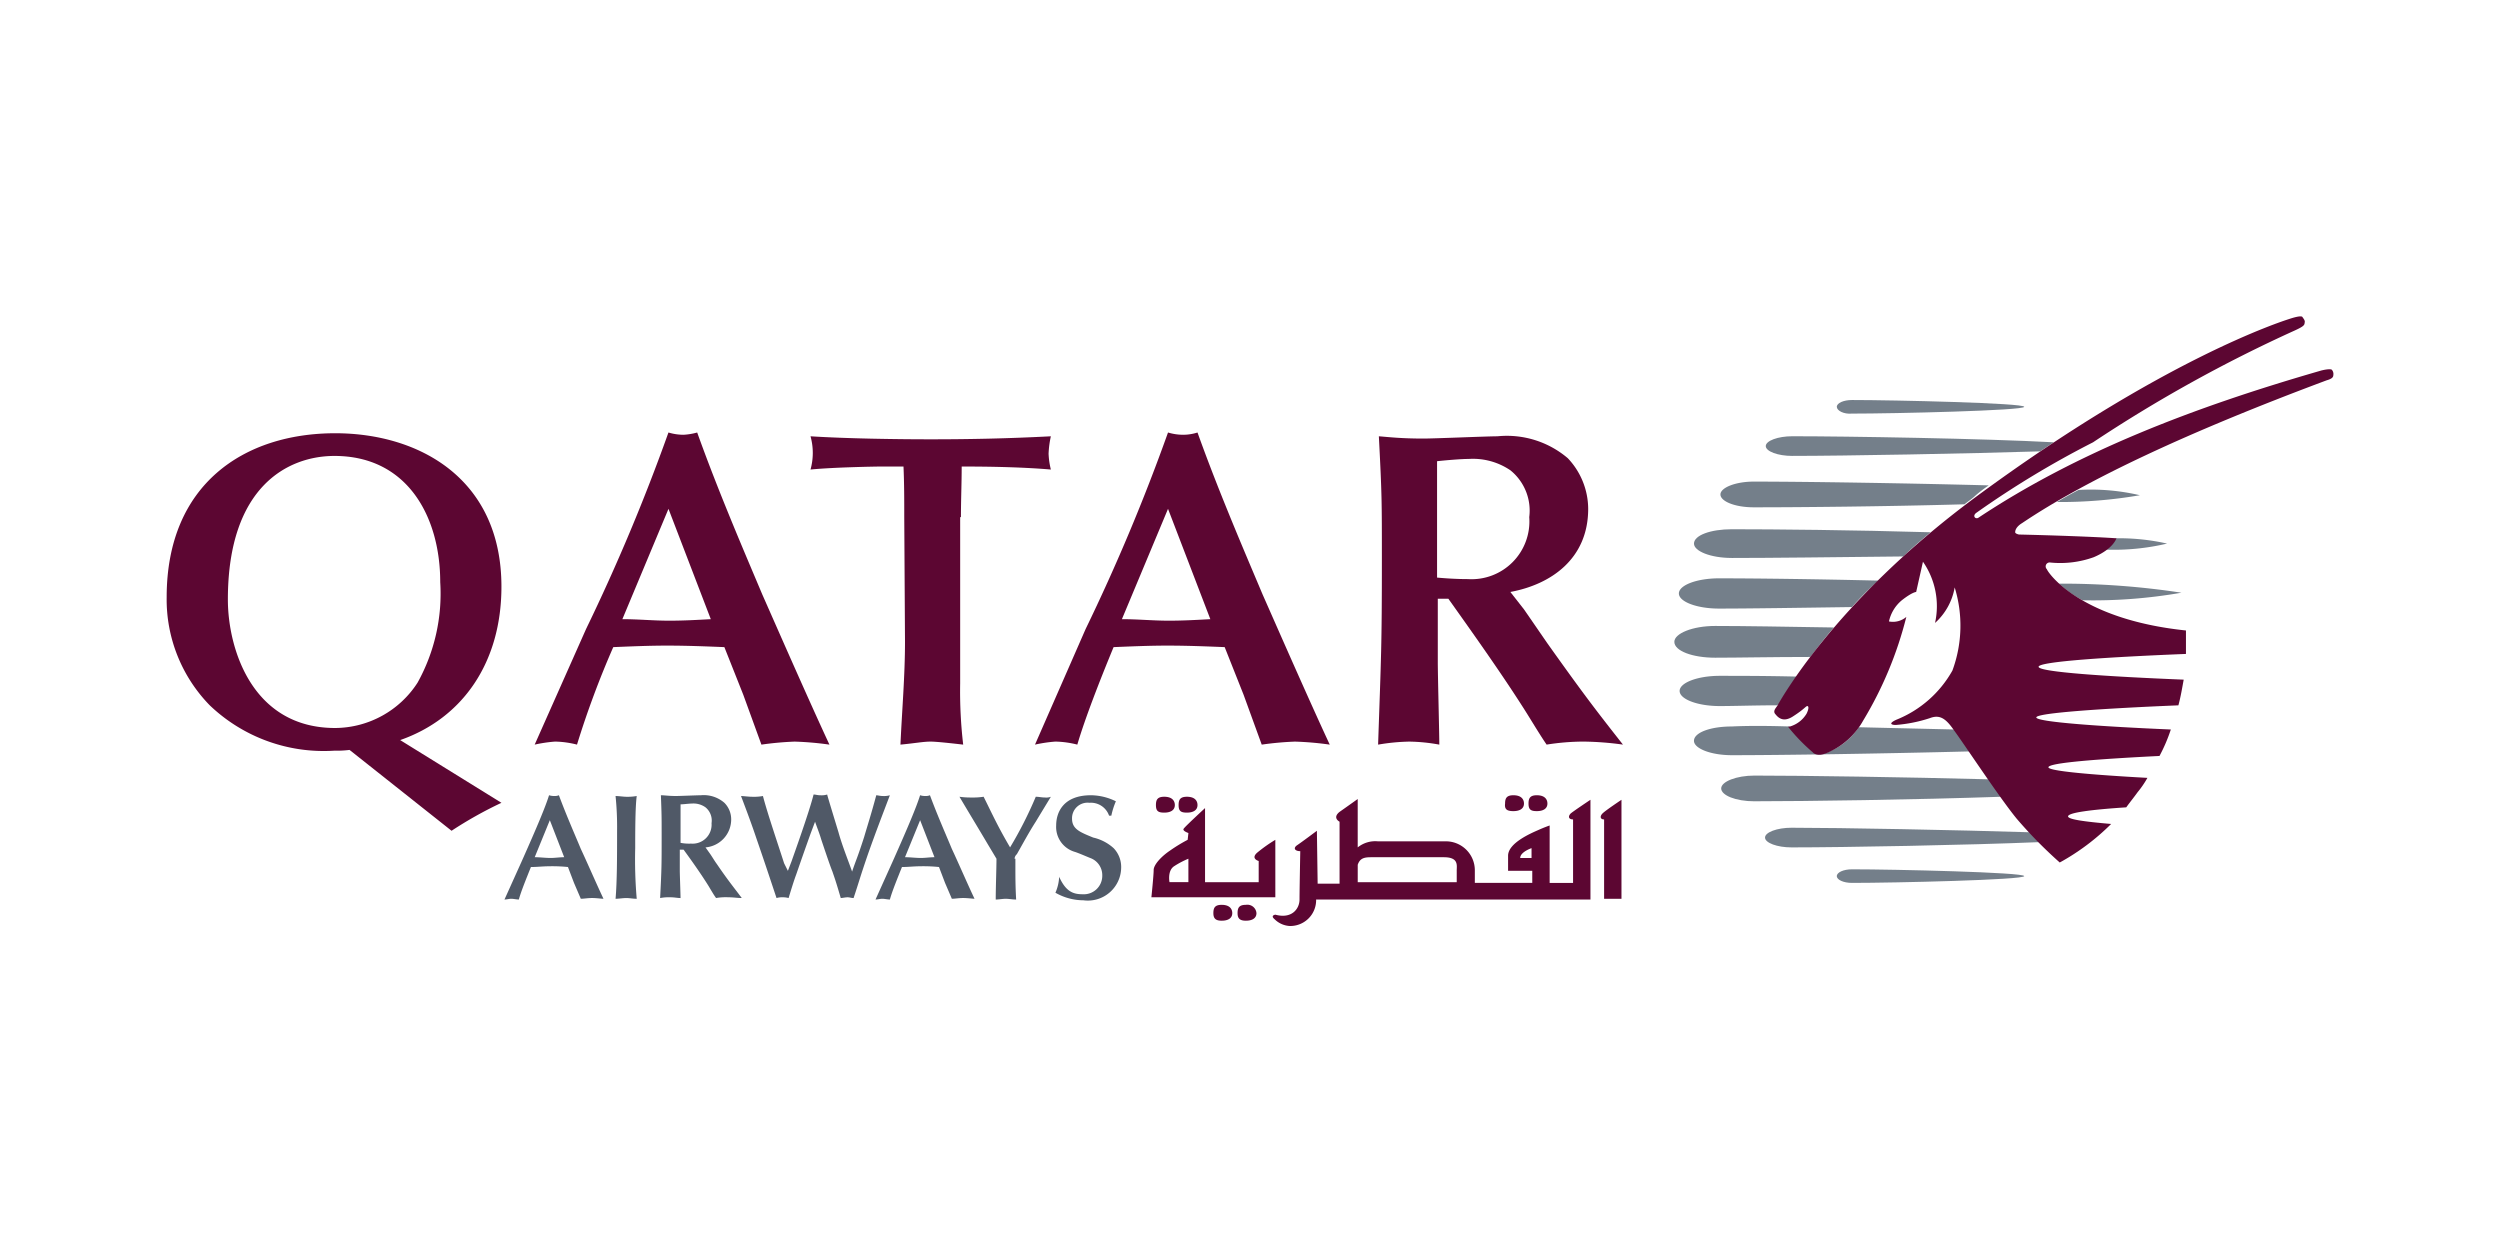<svg id="aw" xmlns="http://www.w3.org/2000/svg" viewBox="0 0 120 60"><defs><style>.cls-1{fill:#505967;}.cls-2{fill:#5c0632;}.cls-3{fill:#747f8a;}</style></defs><title>ai_template_qatar_airways_full_1</title><path class="cls-1" d="M27.081,41.146c-.218,0-.435.036-.653.036-.254,0-.508-.036-.762-.036l.726-1.777Zm.798,1.995c.145,0,.326-.036.544-.036s.435.036.544.036c-.326-.689-.798-1.777-1.088-2.394-.254-.617-.689-1.596-1.052-2.576a.46.46,0,0,1-.218.036.708.708,0,0,1-.254-.036c-.181.58-.58,1.524-1.306,3.156l-.834,1.85c.109,0,.218-.036.326-.036s.254.036.363.036c.109-.399.363-1.016.58-1.56.29,0,.58-.036.871-.036a7.284,7.284,0,0,1,.907.036l.29.762Z"/><path class="cls-1" d="M29.62,39.877c0,1.233,0,2.43-.073,3.265.145,0,.363-.036.508-.036.181,0,.326.036.508.036a21.95,21.95,0,0,1-.073-2.43c0-.726,0-1.959.073-2.503a2.569,2.569,0,0,1-.508.036c-.109,0-.363-.036-.508-.036a14.621,14.621,0,0,1,.073,1.669"/><path class="cls-1" d="M33.864,40.675a1.346,1.346,0,0,0,1.233-1.342,1.125,1.125,0,0,0-.326-.798,1.51,1.51,0,0,0-1.125-.363c-.181,0-1.016.036-1.197.036-.363,0-.544-.036-.726-.036.036.943.036,1.016.036,1.959,0,1.378,0,1.56-.073,2.975a2.23,2.23,0,0,1,.508-.036c.181,0,.326.036.472.036,0-.181-.036-1.125-.036-1.306V40.784H32.812c.399.544.834,1.161,1.197,1.741.109.181.254.435.363.58a2.752,2.752,0,0,1,.58-.036c.254,0,.435.036.653.036-.435-.58-.653-.834-1.197-1.632-.109-.145-.254-.399-.363-.544Zm-1.161-2.068c.109,0,.363-.036.508-.036a.99.99,0,0,1,.653.181.82.82,0,0,1,.29.762.91.91,0,0,1-.979.979,2.23,2.23,0,0,1-.508-.036v-1.85Z"/><path class="cls-1" d="M37.637,41.437c-.326-1.016-.798-2.394-1.016-3.228a2.395,2.395,0,0,1-.508.036c-.181,0-.435-.036-.544-.036.29.762.544,1.451.725,1.995.326.943.544,1.596.798,2.358l.181.544a.902.902,0,0,1,.29-.036,1.021,1.021,0,0,1,.29.036c.109-.363.254-.834.363-1.125.29-.834.326-.943.689-1.959l.218-.58c.073.218.218.58.29.834.073.218.435,1.306.544,1.56.109.326.145.399.399,1.27.073,0,.218-.036.326-.036s.181.036.29.036c.29-.871.29-.943.689-2.104.399-1.125.653-1.777,1.052-2.829a1.004,1.004,0,0,1-.326.036c-.145,0-.254-.036-.326-.036-.254.943-.399,1.378-.58,1.995-.326,1.016-.399,1.125-.58,1.669-.218-.617-.472-1.233-.653-1.886-.109-.363-.544-1.777-.544-1.814a.9.9,0,0,1-.326.036c-.145,0-.218-.036-.326-.036-.218.871-.979,2.975-1.052,3.192l-.181.472Z"/><path class="cls-1" d="M44.855,41.146c-.218,0-.435.036-.653.036-.254,0-.508-.036-.762-.036l.726-1.777Zm.834,1.995c.145,0,.326-.036.544-.036s.472.036.544.036c-.326-.689-.798-1.777-1.088-2.394-.254-.617-.689-1.596-1.052-2.576a.46.46,0,0,1-.218.036.708.708,0,0,1-.254-.036c-.181.58-.58,1.524-1.306,3.156l-.834,1.85c.109,0,.218-.036.326-.036s.254.036.363.036c.109-.399.363-1.016.58-1.56.29,0,.58-.036.871-.036a7.284,7.284,0,0,1,.907.036l.29.762Z"/><path class="cls-1" d="M48.7,41.219a.314.314,0,0,1,.109-.218c.29-.508.58-1.052.907-1.56.109-.181.617-1.016.726-1.197a.624.624,0,0,1-.29.036c-.145,0-.29-.036-.435-.036a19.089,19.089,0,0,1-1.233,2.43c-.617-1.052-.871-1.632-1.27-2.43a3.319,3.319,0,0,1-.58.036,3.759,3.759,0,0,1-.58-.036c.363.617.979,1.632,1.342,2.249l.435.726c0,.435-.036,1.378-.036,1.959.145,0,.326-.036.472-.036.181,0,.326.036.508.036-.036-.653-.036-1.052-.036-1.669v-.29Z"/><path class="cls-1" d="M50.841,42.053a2.123,2.123,0,0,1-.181.798,2.714,2.714,0,0,0,1.342.363,1.6,1.6,0,0,0,1.814-1.56,1.3,1.3,0,0,0-.363-.943,2.183,2.183,0,0,0-.979-.508c-.617-.254-1.016-.399-1.016-.907a.745.745,0,0,1,.834-.762.921.921,0,0,1,.943.617h.109a3.654,3.654,0,0,1,.218-.689,2.767,2.767,0,0,0-1.197-.29c-1.306,0-1.669.798-1.669,1.451a1.244,1.244,0,0,0,.907,1.27c.218.073.544.218.726.29a.876.876,0,0,1,.58.834.886.886,0,0,1-.943.907c-.435,0-.798-.109-1.125-.834h0Z"/><path class="cls-2" d="M10.938,28.777c0-5.441,2.902-6.892,5.115-6.892,3.519,0,5.078,2.938,5.078,6.058a8.795,8.795,0,0,1-1.088,4.825,4.737,4.737,0,0,1-3.954,2.176c-3.99,0-5.151-3.809-5.151-6.167m10.737,11.1a19.281,19.281,0,0,1,2.394-1.342l-4.861-3.011c3.011-1.052,4.861-3.736,4.861-7.364,0-5.187-3.954-7.364-7.98-7.364C11.736,20.796,8,23.227,8,28.668a7.277,7.277,0,0,0,2.068,5.187A7.919,7.919,0,0,0,16.053,36.032a4.862,4.862,0,0,0,.725-.036l4.897,3.881"/><path class="cls-2" d="M34.118,29.72c-.653.036-1.306.073-1.995.073-.762,0-1.487-.073-2.249-.073l2.213-5.296Zm2.43,6.022a15.194,15.194,0,0,1,1.596-.145,15.024,15.024,0,0,1,1.669.145c-.979-2.104-2.394-5.332-3.228-7.219-.762-1.814-2.068-4.825-3.12-7.763a3.054,3.054,0,0,1-.653.109,2.514,2.514,0,0,1-.726-.109,94.029,94.029,0,0,1-3.954,9.431l-2.467,5.55a7.017,7.017,0,0,1,.979-.145,4.603,4.603,0,0,1,1.052.145,43.912,43.912,0,0,1,1.741-4.679c.871-.036,1.741-.073,2.576-.073.943,0,1.85.036,2.757.073l.907,2.285Z"/><path class="cls-2" d="M46.125,24.823c0-.834.036-1.632.036-2.43,1.487,0,3.011.036,4.28.145a3.771,3.771,0,0,1-.109-.762,4.739,4.739,0,0,1,.109-.834c-2.068.109-3.954.145-5.768.145-1.669,0-4.063-.036-5.768-.145a2.98,2.98,0,0,1,0,1.596c1.088-.109,3.156-.145,3.374-.145H43.368c.036.834.036,1.596.036,2.394l.036,6.022c0,1.632-.145,3.301-.218,4.933.762-.073,1.088-.145,1.451-.145.254,0,.943.073,1.56.145a22.001,22.001,0,0,1-.145-2.938V24.823Z"/><path class="cls-2" d="M58.096,29.72c-.653.036-1.306.073-1.995.073-.762,0-1.487-.073-2.249-.073l2.213-5.296Zm2.467,6.022a15.194,15.194,0,0,1,1.596-.145,15.024,15.024,0,0,1,1.669.145c-.979-2.104-2.394-5.332-3.228-7.219-.762-1.814-2.068-4.825-3.12-7.763a2.278,2.278,0,0,1-.689.109,2.514,2.514,0,0,1-.726-.109,94.03,94.03,0,0,1-3.954,9.431L49.68,35.741a7.017,7.017,0,0,1,.979-.145,4.603,4.603,0,0,1,1.052.145c.363-1.233,1.052-3.011,1.741-4.679.871-.036,1.741-.073,2.576-.073.943,0,1.85.036,2.757.073l.907,2.285Z"/><path class="cls-2" d="M72.497,28.414c1.959-.363,3.736-1.596,3.736-3.99a3.557,3.557,0,0,0-.979-2.43,4.508,4.508,0,0,0-3.374-1.052c-.508,0-3.011.109-3.555.109-1.088,0-1.669-.073-2.14-.109.145,2.793.145,3.083.145,5.913,0,4.172-.036,4.643-.181,8.887a9.841,9.841,0,0,1,1.487-.145,8.53,8.53,0,0,1,1.451.145c0-.544-.073-3.337-.073-3.954V28.74h.508c1.161,1.632,2.503,3.519,3.591,5.224.326.508.798,1.306,1.125,1.777a11.599,11.599,0,0,1,1.741-.145,14.854,14.854,0,0,1,1.923.145c-1.342-1.705-1.923-2.467-3.627-4.861-.326-.472-.798-1.161-1.125-1.632ZM68.978,22.138c.326-.036,1.125-.109,1.524-.109a3.197,3.197,0,0,1,1.995.544,2.485,2.485,0,0,1,.907,2.249,2.775,2.775,0,0,1-2.938,2.975c-.544,0-1.088-.036-1.487-.073V22.138Z"/><path class="cls-3" d="M104.709,28.45a24.668,24.668,0,0,1-4.752.363,5.34,5.34,0,0,1-1.125-.798,37.996,37.996,0,0,1,5.877.435"/><path class="cls-3" d="M102.714,23.771a22.456,22.456,0,0,1-3.99.326c.326-.181.689-.399,1.052-.58a10.34,10.34,0,0,1,2.938.254"/><path class="cls-3" d="M85.302,33.855c-1.088,0-2.031.036-2.757.036-1.052,0-1.923-.326-1.923-.725s.871-.726,1.923-.726c.943,0,2.213,0,3.7.036-.58.834-.834,1.306-.871,1.342a.127.127,0,0,0-.073.036"/><path class="cls-3" d="M85.882,34.871a8.981,8.981,0,0,0,1.161,1.197s.181.254.689.036a3.155,3.155,0,0,0,1.487-1.197c1.487.036,3.083.073,4.607.109.145.181.399.58.725,1.052-4.317.109-9.032.181-11.427.181-1.016,0-1.814-.326-1.814-.689,0-.399.798-.689,1.814-.689.725-.036,1.669-.036,2.757,0h0"/><path class="cls-3" d="M84.213,38.462c-.907,0-1.596-.29-1.596-.617s.726-.617,1.596-.617c2.358,0,7.182.073,11.318.181.181.29.399.58.58.834-4.244.145-9.431.218-11.898.218"/><path class="cls-3" d="M97.925,40.421c-3.482.145-9.431.254-11.934.254-.689,0-1.27-.218-1.27-.472s.58-.472,1.27-.472c2.358,0,7.944.109,11.463.218l.472.472"/><path class="cls-3" d="M88.893,41.727c2.031,0,8.271.145,8.271.326s-6.239.326-8.271.326c-.399,0-.726-.145-.726-.326s.326-.326.726-.326"/><path class="cls-3" d="M88.893,29.139c-2.576.036-4.897.073-6.384.073-1.052,0-1.923-.326-1.923-.726s.871-.726,1.923-.726c1.741,0,4.571.036,7.654.109a13.977,13.977,0,0,0-1.27,1.27"/><path class="cls-3" d="M101.553,25.838a10.422,10.422,0,0,1,2.467.254,11.072,11.072,0,0,1-2.938.29,1.615,1.615,0,0,0,.472-.544"/><path class="cls-3" d="M83.125,26.782c-1.016,0-1.814-.326-1.814-.689,0-.399.798-.689,1.814-.689,2.068,0,5.804.036,9.54.145-.472.399-.907.762-1.306,1.161-3.301.036-6.421.073-8.234.073"/><path class="cls-3" d="M94.298,24.206c-3.845.109-7.98.145-10.121.145-.907,0-1.596-.29-1.596-.617s.726-.617,1.596-.617c2.358,0,7.182.073,11.281.181a6.975,6.975,0,0,0-.617.472c-.145.145-.363.29-.544.435"/><path class="cls-3" d="M86.027,21.884c-.689,0-1.27-.218-1.27-.472s.58-.472,1.27-.472c2.648,0,9.214.109,12.551.29l-.653.435c-3.482.109-9.431.218-11.898.218"/><path class="cls-3" d="M82.327,31.57c-1.088,0-1.959-.326-1.959-.762,0-.399.871-.762,1.959-.762,1.378,0,3.41.036,5.695.073-.435.508-.798.979-1.125,1.415-1.85,0-3.446.036-4.571.036"/><path class="cls-3" d="M88.167,19.527c0-.181.326-.326.726-.326,2.031,0,8.271.145,8.271.326s-6.239.326-8.271.326c-.399.036-.726-.145-.726-.326"/><path class="cls-2" d="M104.926,30.264v1.125c-3.627.145-7.074.363-7.074.617s3.374.472,6.965.617c-.073.399-.145.834-.254,1.233-3.519.145-6.82.363-6.82.58s3.047.435,6.457.58a7.869,7.869,0,0,1-.544,1.27c-2.902.145-5.332.326-5.332.544,0,.181,2.104.363,4.752.508a4.619,4.619,0,0,1-.472.689c-.181.254-.363.472-.544.725-1.669.109-2.793.254-2.793.435,0,.145.798.254,2.068.363a10.961,10.961,0,0,1-2.467,1.85,21.66,21.66,0,0,1-2.068-2.104c-.834-1.016-2.576-3.664-3.011-4.244-.399-.58-.689-.762-1.161-.58a6.917,6.917,0,0,1-1.632.326c-.218,0-.363-.073.036-.254a5.368,5.368,0,0,0,2.684-2.358,6.236,6.236,0,0,0,.109-3.99,2.975,2.975,0,0,1-.943,1.705,3.735,3.735,0,0,0-.58-2.938l-.326,1.451s-.181,0-.689.399a1.828,1.828,0,0,0-.617,1.016.987.987,0,0,0,.834-.218,18.15,18.15,0,0,1-2.068,4.97,3.572,3.572,0,0,1-1.741,1.56c-.508.218-.689-.036-.689-.036a8.98,8.98,0,0,1-1.161-1.197s-.036-.036.073-.036a1.38,1.38,0,0,0,.798-.617c.109-.218.109-.363.036-.363s-.145.145-.653.472c-.472.326-.725.109-.871-.073-.145-.145,0-.29.073-.399s2.648-4.933,9.504-10.012c8.996-6.638,14.728-8.452,15.054-8.561.218-.073.58-.181.653-.109.073.109.145.181.109.29,0,.109-.073.181-.472.363a69.004,69.004,0,0,0-9.685,5.369A45.127,45.127,0,0,0,94.878,24.605c-.218.145-.073.326.073.254,4.752-3.156,10.302-5.296,16.469-7.074.29-.073.472-.073.508-.036A.306.306,0,0,1,112,18.003c0,.109-.073.181-.326.254-6.602,2.467-11.499,4.752-14.619,6.856,0,0-.326.181-.326.435,0,.073.181.109.181.109,1.56.036,3.664.109,4.679.181,0,0-.145.508-1.088.907a4.738,4.738,0,0,1-2.104.254.189.189,0,0,0-.145.326c0,.073,1.451,2.394,6.675,2.938"/><path class="cls-2" d="M57.007,42.343h-.871s-.109-.544.218-.762a4.292,4.292,0,0,1,.689-.363v1.125ZM61.215,40.312a7.164,7.164,0,0,0-.871.617c-.326.29.073.399.073.399v1.016H57.842V38.788s-.943.871-1.016.979c-.109.109.218.218.218.218l-.036.326a7.625,7.625,0,0,0-.834.508c-.435.29-.798.689-.798.943s-.109,1.306-.109,1.306h5.949V40.312m-5.332-1.306c.29,0,.508-.109.508-.363,0-.218-.145-.399-.508-.399-.326,0-.399.145-.399.399,0,.29.109.363.399.363m1.088,0c.29,0,.508-.109.508-.363,0-.218-.145-.399-.508-.399-.326,0-.399.145-.399.399,0,.29.109.363.399.363m1.669,4.426c-.326,0-.399.145-.399.399s.109.363.399.363.508-.109.508-.363c0-.218-.145-.399-.508-.399m1.161,0c-.326,0-.399.145-.399.399s.109.363.399.363.508-.109.508-.363a.438.438,0,0,0-.508-.399m12.841-4.498c.29,0,.508-.109.508-.363,0-.218-.145-.399-.508-.399-.326,0-.399.145-.399.399-.036.29.109.363.399.363m1.125,0c.29,0,.508-.109.508-.363,0-.218-.145-.399-.508-.399-.326,0-.399.145-.399.399,0,.29.109.363.399.363m3.156.109c-.145.145-.109.29.073.29v3.809h.834v-4.752s-.762.508-.907.653m-3.41,2.14h-.544c0-.29.544-.472.544-.472Zm-3.591.617v.544h-4.752v-.834c.109-.326.326-.363.653-.363H69.305c.726,0,.617.399.617.653M75.507,39.333v3.047H74.383V39.623s-.218.073-.544.218-1.451.617-1.451,1.233v.725h1.161v.58H70.792V41.763a1.39,1.39,0,0,0-1.451-1.378H66.149a1.345,1.345,0,0,0-.979.29V38.353s-.508.363-.871.617c-.363.29,0,.472,0,.472V42.416h-1.052l-.036-2.539s-.726.544-.943.689-.109.29.145.29c0,0-.036,1.886-.036,2.322s-.363.943-1.161.726c0,0-.254.036-.036.218a1.117,1.117,0,0,0,.726.326A1.242,1.242,0,0,0,63.174,43.178H76.342V38.389s-.762.508-.943.653c-.145.145-.109.29.109.29"/></svg>